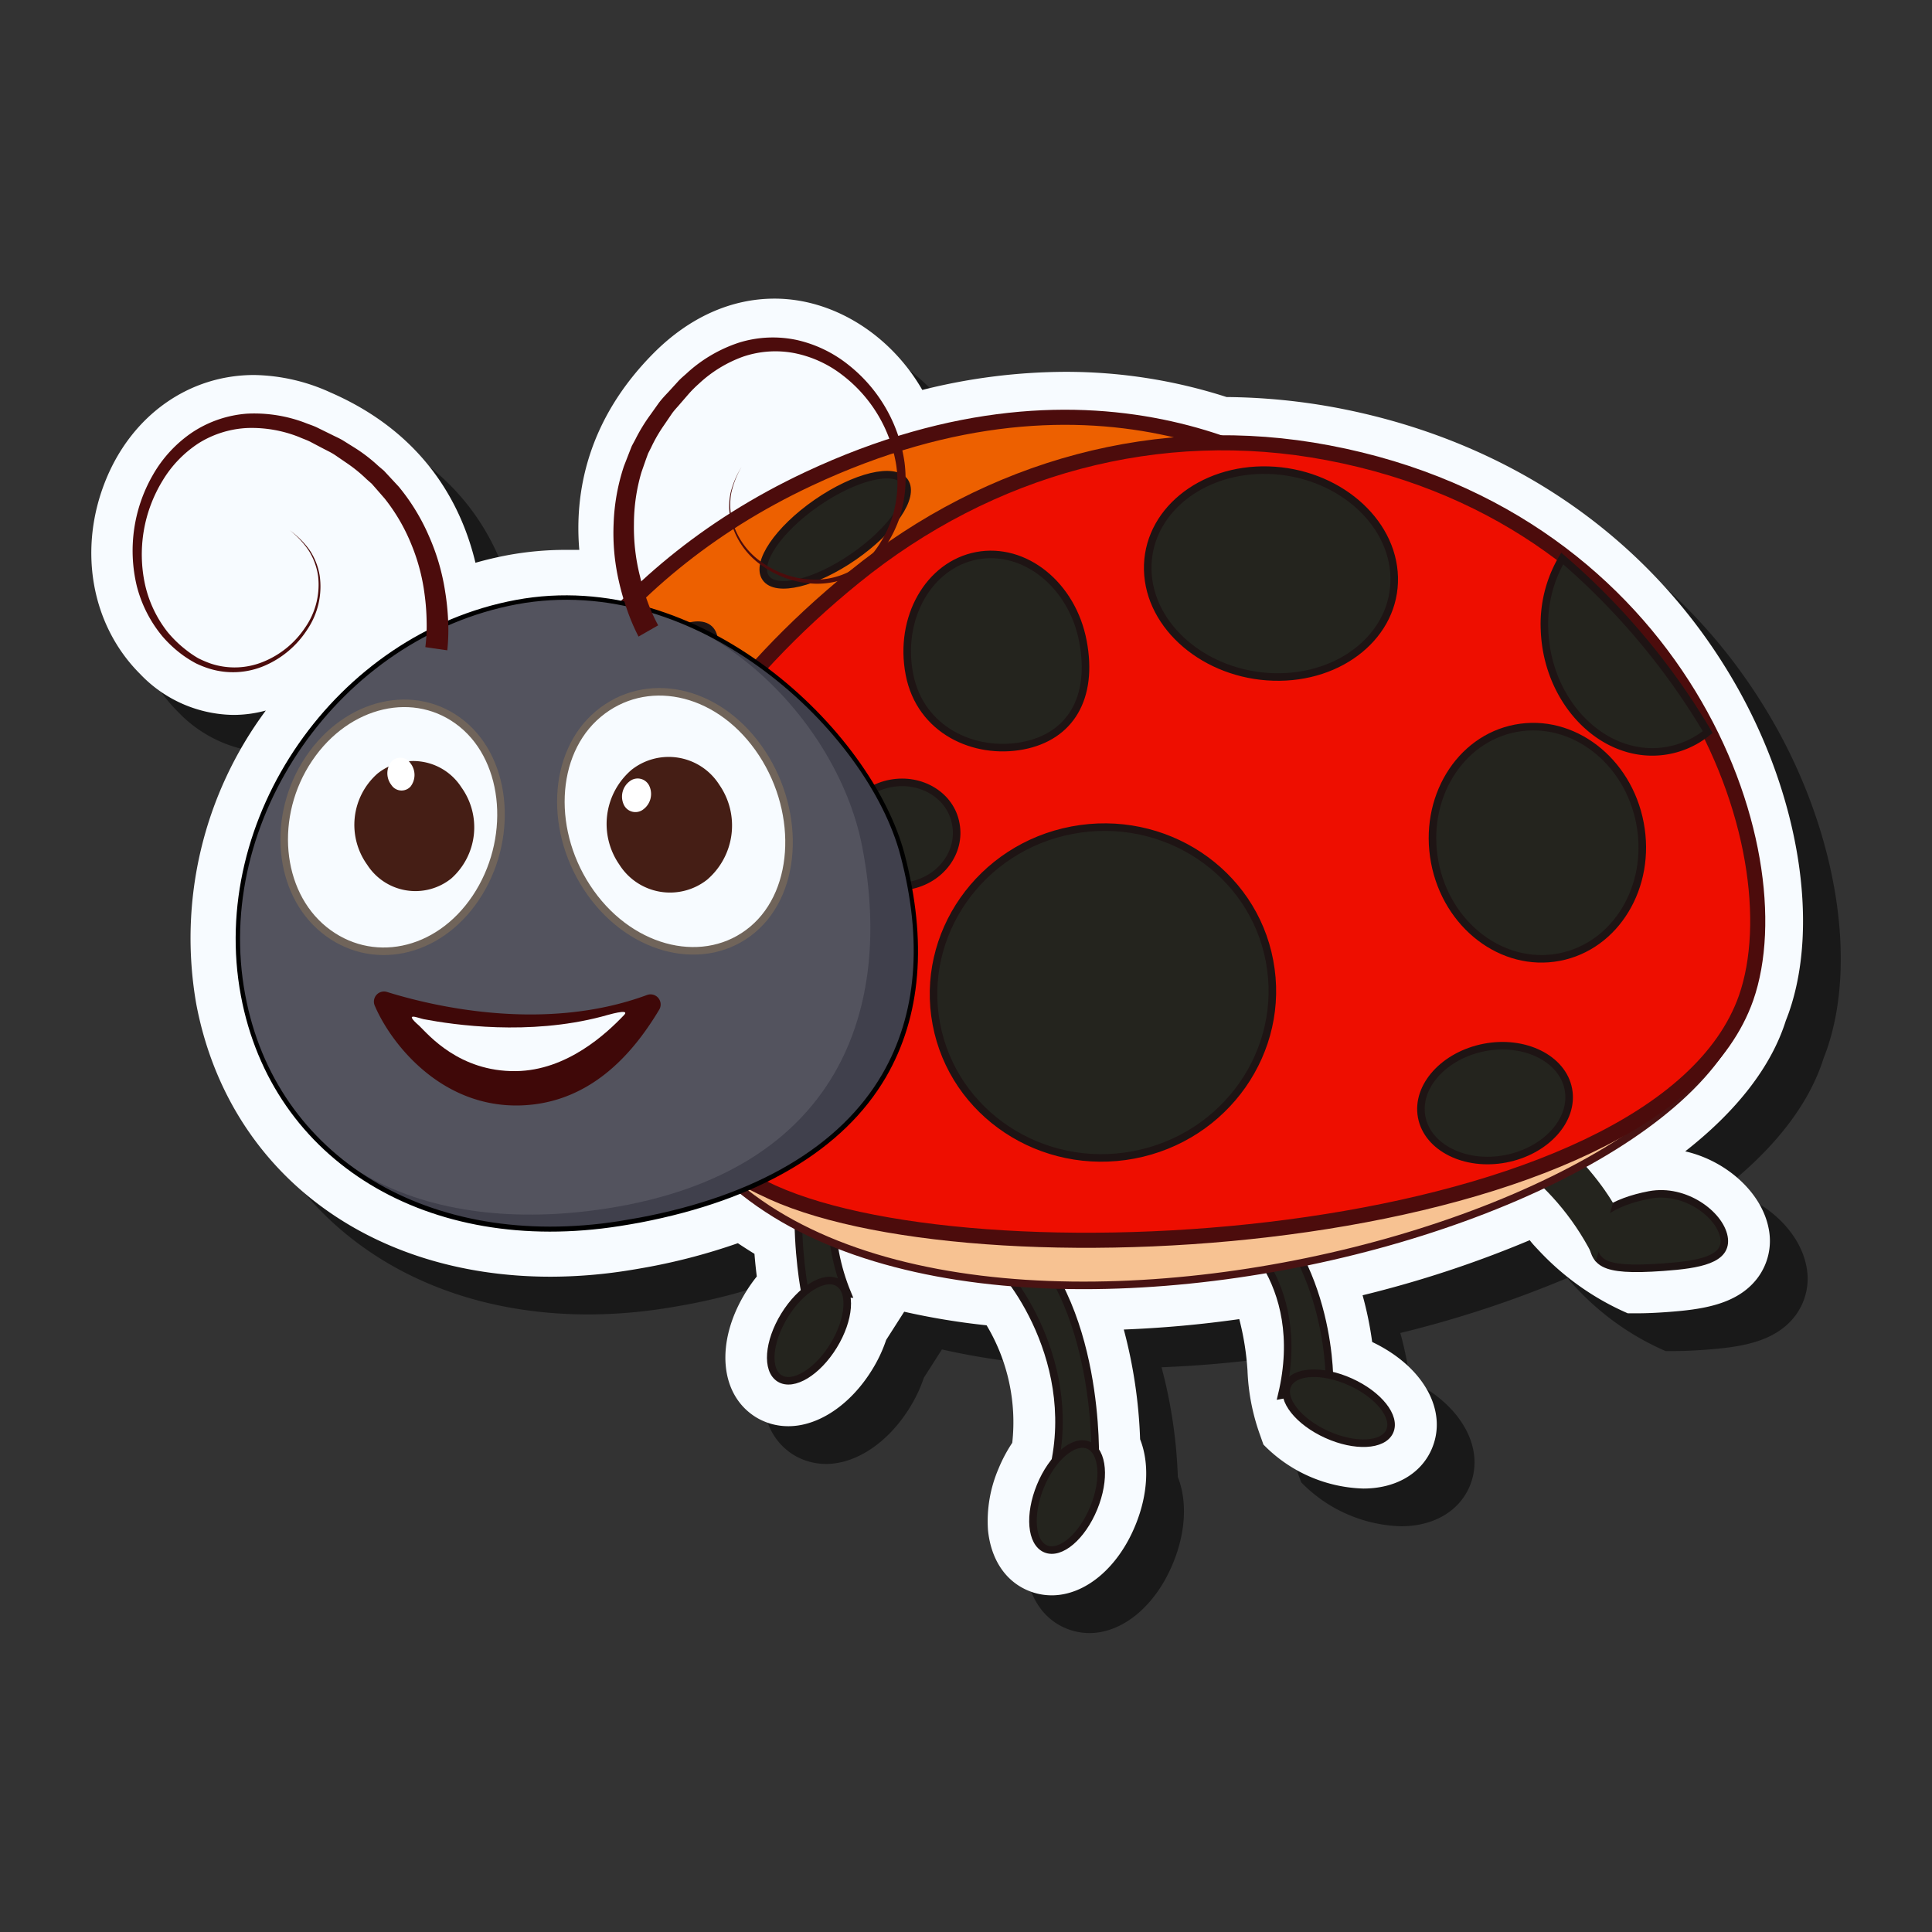 <svg id="Layer_54" data-name="Layer 54" xmlns="http://www.w3.org/2000/svg" viewBox="0 0 256 256"><rect x="0" y="0" width="256" height="256" fill="#333333" stroke="none"/><defs><style>.cls-1{opacity:0.5;}.cls-10,.cls-2{fill:#f7fbff;}.cls-3,.cls-4{fill:#24241e;}.cls-3{stroke:#1e1414;}.cls-10,.cls-3,.cls-5,.cls-6,.cls-7{stroke-miterlimit:10;}.cls-5{fill:#ed6000;}.cls-5,.cls-7{stroke:#4c0c0c;stroke-width:2px;}.cls-6{fill:#f7c292;stroke:#491313;}.cls-7{fill:#ee0e00;}.cls-8{fill:#40404c;}.cls-9{fill:#53535e;}.cls-10{stroke:#70645a;}.cls-11{fill:#451e15;}.cls-12{fill:#fff;}.cls-13{fill:#4c0c0c;}.cls-14{fill:#3f0808;}</style></defs><path class="cls-1" d="M144.36,216.39a8.09,8.09,0,0,1-3.08-.61c-3.08-1.26-5-4.21-5.37-8.08a17.59,17.59,0,0,1,1.39-8.07,19.52,19.52,0,0,1,1.83-3.45,25,25,0,0,0-3.4-15.57,94.59,94.59,0,0,1-10.92-1.8l-2.39,3.74a18.9,18.9,0,0,1-1.85,3.93c-2.84,4.63-7.09,7.5-11.1,7.5a8.23,8.23,0,0,1-4.3-1.19c-4.85-3-5.41-10-1.34-16.59a20,20,0,0,1,1.45-2.06c-.11-.87-.22-1.88-.31-3-.75-.46-1.48-.93-2.2-1.41a80.07,80.07,0,0,1-11.85,3.15c-.94.17-1.9.34-2.88.49a65.86,65.86,0,0,1-10.11.8C53.55,174.16,35.14,160,31,138a50.59,50.59,0,0,1,9.22-38.85,16.37,16.37,0,0,1-4.29.58,17.35,17.35,0,0,1-12.36-5.42c-6.53-6.51-8.29-16.66-4.49-25.86,3.51-8.49,11-13.76,19.59-13.76A25.15,25.15,0,0,1,48.78,57C61.35,62.47,66.19,72,68,79.57c1.4-.4,2.81-.73,4.23-1A42.62,42.62,0,0,1,80,77.86c.59,0,1.17,0,1.76,0-.64-7.51,1-17.17,9.87-26.09,4.7-4.71,10.23-7.2,16-7.2,7.87,0,15.41,4.85,19.58,12.1a78.5,78.5,0,0,1,18.95-2.4,69.26,69.26,0,0,1,21.37,3.34,82.57,82.57,0,0,1,14.61,1.43c23,4.37,41.68,17.31,52.71,36.43,8.5,14.73,11.32,31.89,7.18,43.71-.13.36-.26.71-.4,1.06-1.91,6.06-6.45,11.93-13.33,17.32,5.41,1.23,10.14,5.42,11.06,10.24a8.19,8.19,0,0,1-1.53,6.61c-2.7,3.5-7.4,4.12-12,4.45-1.52.11-2.81.16-3.95.16-.34,0-.74,0-1.19,0h0A35.46,35.46,0,0,1,209,170.8c-.51-.54-1-1.05-1.3-1.47a147.06,147.06,0,0,1-22.15,7.3,46.78,46.78,0,0,1,1.27,6.19c6.84,3.25,10.14,9.22,7.83,14.32-1.45,3.2-4.79,5.1-9,5.1a19.23,19.23,0,0,1-13.24-5.83l-.47-1.33a28.28,28.28,0,0,1-1.64-8.48,36.23,36.23,0,0,0-1.09-6.81,150.37,150.37,0,0,1-15.3,1.38,64.78,64.78,0,0,1,2.16,14.54c1.25,3.15,1.06,7.29-.62,11.38C153.15,212.74,148.79,216.39,144.36,216.39Z"/><path class="cls-2" d="M139.36,211.39a8.09,8.09,0,0,1-3.08-.61c-3.08-1.26-5-4.21-5.37-8.08a17.59,17.59,0,0,1,1.39-8.07,19.52,19.52,0,0,1,1.83-3.45,25,25,0,0,0-3.4-15.57,94.59,94.59,0,0,1-10.92-1.8l-2.39,3.74a18.9,18.9,0,0,1-1.85,3.93c-2.84,4.63-7.09,7.5-11.1,7.5a8.23,8.23,0,0,1-4.3-1.19c-4.85-3-5.41-10-1.34-16.59a20,20,0,0,1,1.45-2.06c-.11-.87-.22-1.88-.31-3-.75-.46-1.48-.93-2.2-1.41a80.07,80.07,0,0,1-11.85,3.15c-.94.17-1.9.34-2.88.49a65.86,65.86,0,0,1-10.11.8C48.55,169.16,30.14,155,26,133a50.59,50.59,0,0,1,9.22-38.85,16.37,16.37,0,0,1-4.29.58,17.35,17.35,0,0,1-12.36-5.42c-6.53-6.51-8.29-16.66-4.49-25.86,3.51-8.49,11-13.76,19.59-13.76A25.15,25.15,0,0,1,43.78,52C56.35,57.47,61.19,67,63,74.57c1.4-.4,2.81-.73,4.23-1A42.62,42.62,0,0,1,75,72.86c.59,0,1.17,0,1.76,0-.64-7.51,1-17.17,9.87-26.09,4.7-4.71,10.23-7.2,16-7.2,7.87,0,15.41,4.85,19.58,12.1a78.5,78.5,0,0,1,18.95-2.4,69.26,69.26,0,0,1,21.37,3.34,82.57,82.57,0,0,1,14.61,1.43c23,4.37,41.68,17.31,52.71,36.43,8.5,14.73,11.32,31.89,7.18,43.71-.13.36-.26.71-.4,1.06-1.91,6.06-6.45,11.93-13.33,17.32,5.41,1.23,10.14,5.42,11.06,10.24a8.19,8.19,0,0,1-1.53,6.61c-2.7,3.5-7.4,4.12-12,4.45-1.52.11-2.81.16-3.95.16-.34,0-.74,0-1.19,0h0A35.46,35.46,0,0,1,204,165.8c-.51-.54-1-1.05-1.3-1.47a147.06,147.06,0,0,1-22.15,7.3,46.78,46.78,0,0,1,1.27,6.19c6.84,3.25,10.14,9.22,7.83,14.32-1.45,3.2-4.79,5.1-9,5.1a19.23,19.23,0,0,1-13.24-5.83l-.47-1.33a28.28,28.28,0,0,1-1.64-8.48,36.23,36.23,0,0,0-1.09-6.81,150.37,150.37,0,0,1-15.3,1.38,64.78,64.78,0,0,1,2.16,14.54c1.25,3.15,1.06,7.29-.62,11.38C148.15,207.74,143.79,211.39,139.36,211.39Z"/><path class="cls-3" d="M161.94,161.74c1.33.19,11.56,7.79,7.9,23.11l6.33-1.2s.59-16.5-11.17-26.09Z"/><ellipse class="cls-3" cx="177.38" cy="186.6" rx="3.82" ry="7.43" transform="translate(-65.76 271.26) rotate(-65.65)"/><path class="cls-3" d="M131.15,166.76c1.34.19,12.07,12.67,8.42,28l5.54-1.05s.86-21.52-10.9-31.11Z"/><ellipse class="cls-3" cx="141.39" cy="198.36" rx="7.43" ry="3.82" transform="translate(-95.81 253.79) rotate(-67.67)"/><path class="cls-3" d="M116.16,142.45c-1.29.4-9.9,14.43-3.85,29l-5.64-.16s-4.28-21.11,5.81-32.45Z"/><ellipse class="cls-3" cx="107.2" cy="176.34" rx="7.43" ry="3.82" transform="translate(-99.17 175.44) rotate(-58.46)"/><path class="cls-3" d="M210.89,164.24c.55,2.91.81,4.3,9.49,3.67,4.76-.34,8.6-1,8.05-4s-5.16-6.46-9.85-5.58S210.34,161.32,210.89,164.24Z"/><path class="cls-4" d="M176.44,145.88s24.87.05,35,21.28l2.29-7.76s-10.35-18.61-33.4-18.06Z"/><path class="cls-5" d="M57.12,151.46s-4.55-62.4,50-88c38.75-18.18,64.91-1.23,72.31,5-.35.07-70-6.29-98.76,77.69C80.72,146.58,57.12,151.46,57.12,151.46Z"/><path class="cls-6" d="M80.24,125s.63,16.26,15.6,30.55c37.79,36.12,156.7-1,132.62-36.51C229.28,119.76,80.24,125,80.24,125Z"/><path class="cls-7" d="M102.37,158c28.57,12.9,117.49,7,129-25.78C238.2,112.61,222.78,68.88,176,60c-22.41-4.27-44.85,1.89-62.78,16.44C80.54,102.92,67.2,142.13,102.37,158Z"/><path class="cls-3" d="M218.83,99.63A11.61,11.61,0,0,0,226.28,97,92.57,92.57,0,0,0,207,74a17.15,17.15,0,0,0-2.34,9.55C205,92.33,211.35,99.55,218.83,99.63Z"/><path class="cls-3" d="M168.22,127.34c2.25,11.89-5.82,23.39-18,25.69s-23.91-5.46-26.15-17.34,5.81-23.39,18-25.69S166,115.46,168.22,127.34Z"/><path class="cls-3" d="M184.74,76.48c.19,7.57-7,13.49-16,13.22s-16.48-6.61-16.66-14.18,7-13.48,16-13.22S184.55,68.91,184.74,76.48Z"/><path class="cls-3" d="M217.31,109.1c1.59,8.37-3.22,16.31-10.73,17.73s-14.89-4.21-16.47-12.59,3.22-16.32,10.73-17.74S215.73,100.72,217.31,109.1Z"/><path class="cls-3" d="M207.82,144.33c.77,4.08-3,8.2-8.33,9.22s-10.34-1.47-11.11-5.54,3-8.2,8.32-9.22S207.05,140.26,207.82,144.33Z"/><path class="cls-3" d="M119.88,63.82c1.36,2-1.66,6.4-6.75,9.93s-10.31,4.78-11.67,2.82,1.67-6.41,6.75-9.93S118.52,61.86,119.88,63.82Z"/><path class="cls-3" d="M94,83.36C95.76,85,93.73,90,89.5,94.48s-9.09,6.83-10.83,5.19S79,93.06,83.2,88.55,92.29,81.73,94,83.36Z"/><path class="cls-3" d="M126.65,109.18c.71,3.73-2,7.39-6.1,8.16s-8-1.64-8.65-5.37,2-7.39,6.1-8.16S126,105.44,126.65,109.18Z"/><path class="cls-3" d="M143.5,85c1.41,7.47-1.66,12.62-8,13.82s-13.56-2-15-9.48,2.59-14.5,8.93-15.7S142.09,77.5,143.5,85Z"/><path class="cls-8" d="M119.59,113.25c6.9,26.26-6.64,44.05-37.52,48.87-24.1,3.77-45.56-7.29-49.86-30.26S44.4,84.26,68.38,79.78,115.15,96.35,119.59,113.25Z"/><path class="cls-9" d="M114.22,112.06c4.21,21.44-2.88,43.23-33.76,48.06-24.1,3.76-43.95-5.29-48.25-28.26S44.4,84.26,68.38,79.78,110.85,94.91,114.22,112.06Z"/><path d="M84.81,162c-.88.16-1.78.32-2.69.46-25.45,4-46.09-8.57-50.2-30.52-4.4-23.48,12.61-48,36.41-52.44,24.45-4.57,47.22,17.26,51.54,33.7,3,11.53,2.2,21.47-2.48,29.53C111.77,152.37,100.51,159,84.81,162ZM68.44,80.08C45,84.48,28.15,108.65,32.49,131.81c4,21.59,24.41,33.93,49.53,30l2.68-.46c15.53-2.91,26.66-9.48,32.19-19,4.59-7.91,5.41-17.68,2.42-29C115.05,97.1,92.58,75.57,68.44,80.08Z"/><path class="cls-10" d="M61.22,95.91c6.16,5,6.87,15.52,1.82,23.06s-13.94,9.23-20.1,4.24-7.07-15.15-2-22.68S55.06,90.92,61.22,95.91Z"/><path class="cls-11" d="M48.66,114.59A9.06,9.06,0,0,1,50,102.52a7.58,7.58,0,0,1,11.14,1.81A9.08,9.08,0,0,1,59.8,116.4,7.59,7.59,0,0,1,48.66,114.59Z"/><path class="cls-12" d="M51.85,104a2.51,2.51,0,0,1,0-3.07,1.61,1.61,0,0,1,2.55.22,2.51,2.51,0,0,1,0,3.07A1.61,1.61,0,0,1,51.85,104Z"/><path class="cls-10" d="M99.74,123.16c6.18-5.2,6.39-16.2.74-24.08s-15-9.66-21.21-4.46-6.62,15.81-1,23.69S93.55,128.36,99.74,123.16Z"/><path class="cls-11" d="M83.69,102a9.44,9.44,0,0,0-1.62,12.57,7.94,7.94,0,0,0,11.62,2A9.46,9.46,0,0,0,95.32,104,7.94,7.94,0,0,0,83.69,102Z"/><path class="cls-12" d="M83.44,103.52a2.54,2.54,0,0,0-.8,3.07,1.7,1.7,0,0,0,2.61.65,2.54,2.54,0,0,0,.8-3.07A1.7,1.7,0,0,0,83.44,103.52Z"/><path class="cls-13" d="M56.36,85.75a22.32,22.32,0,0,0,.17-3.42,29.28,29.28,0,0,0-.26-3.5,26,26,0,0,0-1.79-6.76,24.53,24.53,0,0,0-3.5-6l-1.15-1.32-.58-.66-.66-.58a19.4,19.4,0,0,0-2.73-2.21l-1.46-1c-.49-.33-1-.56-1.55-.85l-1.58-.83c-.52-.29-1.08-.46-1.61-.7a17,17,0,0,0-6.8-1.21,13.34,13.34,0,0,0-6.51,2,15.3,15.3,0,0,0-4.82,5A18.74,18.74,0,0,0,19.2,77.37a15.73,15.73,0,0,0,3,6.37,15.4,15.4,0,0,0,2.57,2.47,13.47,13.47,0,0,0,1.48,1,13.79,13.79,0,0,0,1.63.7,10,10,0,0,0,7-.22,12.12,12.12,0,0,0,5.52-4.49,9.93,9.93,0,0,0,1.75-6.87,8.64,8.64,0,0,0-1.25-3.39,11.54,11.54,0,0,0-2.5-2.67A11.57,11.57,0,0,1,41,72.85a8.69,8.69,0,0,1,1.36,3.42,10.18,10.18,0,0,1-1.62,7.11,12.67,12.67,0,0,1-5.61,4.8,10.6,10.6,0,0,1-7.42.41,12.64,12.64,0,0,1-1.76-.7,15.64,15.64,0,0,1-1.62-1,16.07,16.07,0,0,1-2.79-2.55,17,17,0,0,1-3.42-6.71,20.1,20.1,0,0,1,2.14-14.7,16.9,16.9,0,0,1,5.19-5.62,15.16,15.16,0,0,1,7.32-2.5A19,19,0,0,1,40.37,56c.59.24,1.21.42,1.77.71l1.71.84c.56.29,1.15.53,1.69.87l1.6,1a21.23,21.23,0,0,1,3,2.33l.73.62.66.71,1.31,1.41a27.25,27.25,0,0,1,4,6.55,28.81,28.81,0,0,1,2.15,7.38,32.52,32.52,0,0,1,.39,3.82,26.16,26.16,0,0,1-.11,3.93Z"/><path class="cls-13" d="M84.61,84.35a26.53,26.53,0,0,1-1.54-3.62A31.7,31.7,0,0,1,82,77a28.49,28.49,0,0,1-.69-7.65,27.09,27.09,0,0,1,1.36-7.57l.7-1.8.35-.89.46-.85a22.62,22.62,0,0,1,2-3.28l1.11-1.56c.38-.51.84-1,1.25-1.43l1.28-1.4c.42-.48.94-.87,1.4-1.31a19,19,0,0,1,6.67-3.85,15.14,15.14,0,0,1,7.73-.35,16.88,16.88,0,0,1,6.88,3.35,20.06,20.06,0,0,1,7.36,12.9,17,17,0,0,1-.73,7.49,16.19,16.19,0,0,1-1.67,3.39,14,14,0,0,1-1.14,1.52,12.22,12.22,0,0,1-1.39,1.3,10.59,10.59,0,0,1-7,2.33,12.75,12.75,0,0,1-7-2.42,10.21,10.21,0,0,1-4.11-6,8.78,8.78,0,0,1,0-3.68,12.12,12.12,0,0,1,1.44-3.37,12,12,0,0,0-1.35,3.39A8.5,8.5,0,0,0,97,68.88a9.84,9.84,0,0,0,4.14,5.76,12.12,12.12,0,0,0,6.77,2.16,9.91,9.91,0,0,0,6.57-2.34,12.29,12.29,0,0,0,1.26-1.24,14.64,14.64,0,0,0,1-1.45,15.5,15.5,0,0,0,1.49-3.23,15.83,15.83,0,0,0,.51-7,18.76,18.76,0,0,0-7.17-11.88,15.21,15.21,0,0,0-6.31-2.87,13.32,13.32,0,0,0-6.8.47,17,17,0,0,0-5.88,3.61,16.26,16.26,0,0,0-1.25,1.24l-1.17,1.35c-.37.45-.8.87-1.14,1.36l-1,1.47a20,20,0,0,0-1.74,3l-.4.79-.3.82L85,62.56A24.39,24.39,0,0,0,84,69.45a26.25,26.25,0,0,0,.81,6.94,27.6,27.6,0,0,0,1,3.35,23,23,0,0,0,1.4,3.12Z"/><path class="cls-14" d="M51.28,131.44c5.93,1.85,20.81,5.45,34.46.4a1.34,1.34,0,0,1,1.62,1.93c-3,5-8.67,12.52-18.61,12.71-10.43.19-17-8.29-19.1-13.24A1.34,1.34,0,0,1,51.28,131.44Z"/><path class="cls-2" d="M56.16,135.05c4,.76,13.9,2.19,23.55-.34.83-.22,3.83-1.14,3-.23-2.3,2.42-7.55,7.37-14.36,7.45-7.51.09-11.6-4.85-12.79-6C53.34,134,55.44,134.91,56.16,135.05Z"/></svg>